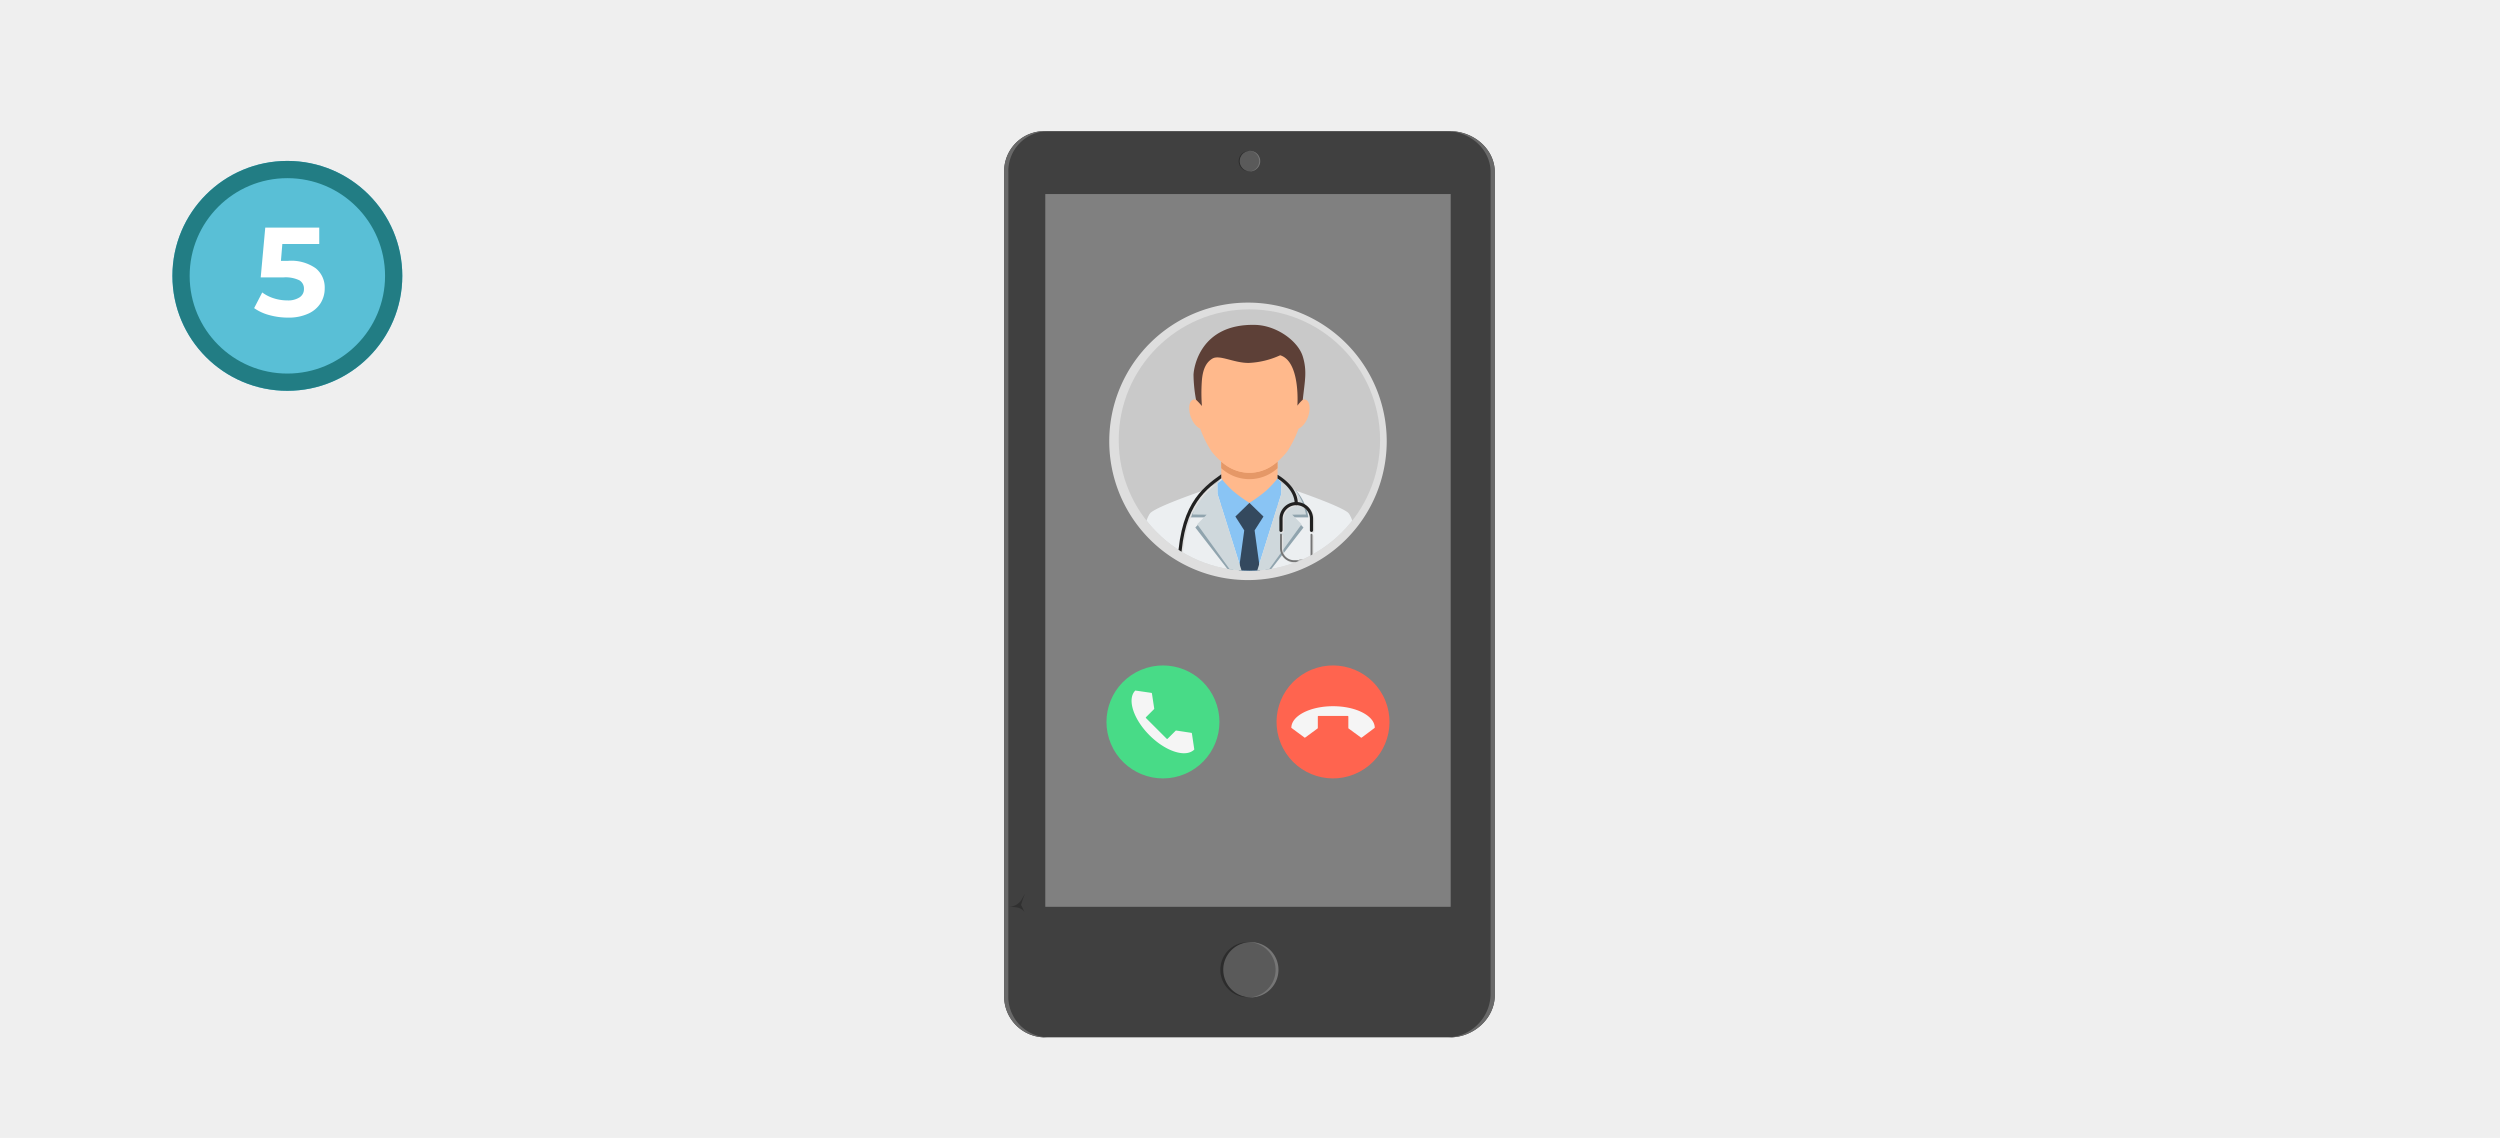 <svg xmlns="http://www.w3.org/2000/svg" xmlns:xlink="http://www.w3.org/1999/xlink" width="435" height="198" viewBox="0 0 435 198">
  <defs>
    <clipPath id="clip-path">
      <circle id="Elipse_675" data-name="Elipse 675" cx="22.738" cy="22.738" r="22.738" fill="#ff5442"/>
    </clipPath>
  </defs>
  <g id="Grupo_3563" data-name="Grupo 3563" transform="translate(-117 -2718)">
    <rect id="Rectángulo_992" data-name="Rectángulo 992" width="435" height="198" transform="translate(117 2718)" fill="#efefef"/>
    <g id="Grupo_3538" data-name="Grupo 3538" transform="translate(38.253 2656.807)">
      <path id="Trazado_3307" data-name="Trazado 3307" d="M534.123,440.414l.037,0-.036,0Z" transform="translate(-183.883 -233.506)" opacity="0.22"/>
      <path id="Trazado_3308" data-name="Trazado 3308" d="M535.365,440.4a1.236,1.236,0,0,0-.145-.019A1.236,1.236,0,0,1,535.365,440.4Z" transform="translate(-184.602 -233.484)" opacity="0.22"/>
      <path id="Trazado_3309" data-name="Trazado 3309" d="M534.679,440.374c-.047,0-.1,0-.145,0C534.584,440.374,534.632,440.373,534.679,440.374Z" transform="translate(-184.153 -233.482)" opacity="0.22"/>
      <path id="Trazado_3310" data-name="Trazado 3310" d="M411.271,369.913l-22.479-7.077a8.216,8.216,0,0,0-9.1,2.5,7.76,7.76,0,0,0-1.49,5.188c0,.01,0,.019,0,.029.011.151.027.3.046.451.007.053.014.107.022.161.016.106.034.211.054.316.013.067.024.134.038.2.02.094.043.186.066.279q.054.219.118.436c.018.061.035.122.055.182.031.1.065.193.1.289.019.055.039.109.06.163.037.1.075.2.116.293.019.047.04.093.06.139a9.875,9.875,0,0,0,.48.956c.03.053.06.107.092.159.049.083.1.164.152.246q.061.1.125.191c.049.073.1.146.148.217.064.091.131.18.2.269.04.053.08.107.122.16q.144.183.3.36c.032.037.065.073.1.11.09.1.181.2.275.3a10.526,10.526,0,0,0,4.492,2.791l26.137,8.076a8.939,8.939,0,0,0,5.853-.111C409.309,380.941,410.391,372.788,411.271,369.913Z" transform="translate(-81.714 -182.393)" opacity="0.3"/>
      <path id="Trazado_3311" data-name="Trazado 3311" d="M331.023,241.694h-70.39a7.148,7.148,0,0,1-7.169-7.339V91.177a7,7,0,0,1,7.169-7.163h70.39c4.139.008,7.827,3.118,7.819,7.163V234.354C338.832,238.4,335.161,241.7,331.023,241.694Z" transform="translate(0 0)" fill="#404040"/>
      <g id="Grupo_3508" data-name="Grupo 3508" transform="translate(253.464 84.014)">
        <path id="Trazado_3312" data-name="Trazado 3312" d="M254.194,234.356,254.2,91.178a6.943,6.943,0,0,1,7.046-7.163h-.613a7,7,0,0,0-7.169,7.163V234.354a7.148,7.148,0,0,0,7.169,7.339h.56A7.09,7.09,0,0,1,254.194,234.356Z" transform="translate(-253.464 -84.014)" fill="#696969"/>
        <path id="Trazado_3313" data-name="Trazado 3313" d="M477.237,84.014h-.548c4.048.032,7.645,3.132,7.637,7.161l-.005,143.178a7.638,7.638,0,0,1-7.684,7.339h.6c4.139.009,7.81-3.294,7.819-7.339V91.177C485.064,87.132,481.375,84.022,477.237,84.014Z" transform="translate(-399.678 -84.014)" fill="#696969"/>
      </g>
      <g id="Grupo_3511" data-name="Grupo 3511" transform="translate(291.101 87.448)">
        <g id="Grupo_3509" data-name="Grupo 3509" transform="translate(3.175 0)">
          <path id="Trazado_3314" data-name="Trazado 3314" d="M374.314,94.03a1.785,1.785,0,1,1-2.17,1.288A1.784,1.784,0,0,1,374.314,94.03Z" transform="translate(-371.997 -93.974)" fill="#5a5a5a"/>
          <path id="Trazado_3315" data-name="Trazado 3315" d="M377.792,94.03a1.787,1.787,0,0,0-.535-.053,1.785,1.785,0,0,1,.006,3.565,1.785,1.785,0,0,0,.529-3.512Z" transform="translate(-375.384 -93.974)" fill="#767676"/>
          <path id="Trazado_3316" data-name="Trazado 3316" d="M373.35,97.489a1.785,1.785,0,0,1,.347-3.512,1.785,1.785,0,1,0,.006,3.565A1.769,1.769,0,0,1,373.35,97.489Z" transform="translate(-371.825 -93.974)" fill="#2c2c2c"/>
        </g>
        <g id="Grupo_3510" data-name="Grupo 3510" transform="translate(0 137.675)">
          <path id="Trazado_3317" data-name="Trazado 3317" d="M369.319,493.4a4.806,4.806,0,1,1-5.845,3.469A4.806,4.806,0,0,1,369.319,493.4Z" transform="translate(-363.08 -493.246)" fill="#5a5a5a"/>
          <path id="Trazado_3318" data-name="Trazado 3318" d="M378.682,493.4a4.811,4.811,0,0,0-1.44-.144,4.807,4.807,0,0,1,.016,9.6,4.806,4.806,0,0,0,1.424-9.457Z" transform="translate(-372.199 -493.246)" fill="#767676"/>
          <path id="Trazado_3319" data-name="Trazado 3319" d="M366.724,502.711a4.807,4.807,0,0,1,.935-9.457,4.807,4.807,0,1,0,.016,9.6A4.825,4.825,0,0,1,366.724,502.711Z" transform="translate(-362.616 -493.247)" fill="#2c2c2c"/>
        </g>
      </g>
      <rect id="Rectángulo_990" data-name="Rectángulo 990" width="70.54" height="124.019" transform="translate(260.628 94.957)" fill="gray"/>
      <g id="Grupo_3514" data-name="Grupo 3514" transform="translate(268.224 173.52)">
        <g id="Grupo_3512" data-name="Grupo 3512" transform="translate(0 0.412)">
          <circle id="Elipse_671" data-name="Elipse 671" cx="9.827" cy="9.827" r="9.827" transform="translate(0 7.653) rotate(-22.918)" fill="#48db87"/>
          <path id="Trazado_3320" data-name="Trazado 3320" d="M328.694,376.558l-.416-2.8a.111.111,0,0,0-.093-.094l-2.636-.4a.11.11,0,0,0-.1.031l-1.4,1.4a.111.111,0,0,1-.157,0l-3.6-3.6a.111.111,0,0,1,0-.157l1.4-1.4a.11.11,0,0,0,.031-.1l-.4-2.636a.11.11,0,0,0-.093-.093c-.467-.068-2.8-.409-2.8-.405-1.466,1.466-.358,4.953,2.476,7.787s6.32,3.943,7.787,2.477l.008-.008Z" transform="translate(-310.365 -358.888)" fill="#f5f5f5"/>
        </g>
        <g id="Grupo_3513" data-name="Grupo 3513" transform="translate(29.18 0)">
          <circle id="Elipse_672" data-name="Elipse 672" cx="9.827" cy="9.827" r="9.827" transform="translate(0 9.224) rotate(-27.992)" fill="#ff644f"/>
          <path id="Trazado_3321" data-name="Trazado 3321" d="M398.4,377.962l2.273,1.685a.11.11,0,0,0,.132,0l2.15-1.578a.112.112,0,0,0,.045-.09V376a.111.111,0,0,1,.111-.111H408.2a.111.111,0,0,1,.111.111v1.984a.111.111,0,0,0,.045.09l2.15,1.578a.11.11,0,0,0,.132,0c.379-.282,2.269-1.691,2.269-1.7,0-2.074-3.249-3.755-7.257-3.755s-7.257,1.681-7.257,3.755v.012Z" transform="translate(-392.356 -363.643)" fill="#f5f5f5"/>
        </g>
      </g>
      <g id="Grupo_3517" data-name="Grupo 3517" transform="translate(271.757 113.847)">
        <path id="Trazado_3323" data-name="Trazado 3323" d="M330.656,218.814a24.14,24.14,0,1,1,24.14-24.14A24.167,24.167,0,0,1,330.656,218.814Zm0-46.375a22.235,22.235,0,1,0,22.235,22.235A22.26,22.26,0,0,0,330.656,172.439Z" transform="translate(-306.516 -170.534)" fill="#dedede"/>
        <g id="Grupo_3534" data-name="Grupo 3534" transform="translate(1.648 1.173)">
          <g id="Grupo_3533" data-name="Grupo 3533" transform="translate(0 0)">
            <circle id="Elipse_674" data-name="Elipse 674" cx="22.738" cy="22.738" r="22.738" fill="#c9c9c9"/>
            <g id="Grupo_3532" data-name="Grupo 3532" clip-path="url(#clip-path)">
              <g id="Grupo_3531" data-name="Grupo 3531" transform="translate(2.784 2.7)">
                <path id="Trazado_3328" data-name="Trazado 3328" d="M351.373,409.668c-1.808-1.418-10.947-4.435-10.947-4.435l-1.274-1.466a21.752,21.752,0,0,1-1.88,2.026A24.009,24.009,0,0,1,334.252,408h0a24,24,0,0,1-3.021-2.212,21.744,21.744,0,0,1-1.88-2.026l-1.274,1.466s-9.139,3.017-10.947,4.435c-.9.708-2.076,5.626-2.832,10.372H354.2C353.449,415.294,352.275,410.376,351.373,409.668Z" transform="translate(-314.298 -377.032)" fill="#eceff1"/>
                <rect id="Rectángulo_991" data-name="Rectángulo 991" width="9.803" height="8.454" transform="translate(15.053 23.292)" fill="#ffb98c"/>
                <path id="Trazado_3329" data-name="Trazado 3329" d="M378.952,391.065v1.157a7.24,7.24,0,0,0,9.8,0v-1.157a7.118,7.118,0,0,1-9.8,0Z" transform="translate(-363.899 -367.286)" fill="#e59867"/>
                <path id="Trazado_3330" data-name="Trazado 3330" d="M387.16,406.442l.029-1.891-.681-.784a21.762,21.762,0,0,1-1.88,2.026A23.981,23.981,0,0,1,381.607,408a23.986,23.986,0,0,1-3.021-2.212,21.755,21.755,0,0,1-1.88-2.026l-.681.784h0l.029,1.891,4.271,13.6h2.563Z" transform="translate(-361.653 -377.032)" fill="#89c4f4"/>
                <path id="Trazado_3331" data-name="Trazado 3331" d="M392.852,426.761l1.542-2.408s-2.43-2.369-2.445-2.376h0c-.015.007-2.445,2.376-2.445,2.376l1.542,2.408-.99,7.249h3.789Z" transform="translate(-371.992 -391.002)" fill="#34495e"/>
                <g id="Grupo_3522" data-name="Grupo 3522" transform="translate(9.71 27.519)">
                  <g id="Grupo_3521" data-name="Grupo 3521" transform="translate(0 1.308)" style="mix-blend-mode: multiply;isolation: isolate">
                    <path id="Trazado_3332" data-name="Trazado 3332" d="M362.836,426.935l-6-7.745,1.668-1.766c-.391,0-2.5,0-2.5,0a8.188,8.188,0,0,1,2.227-4.67l.437.317a8.7,8.7,0,0,0-1.713,3.416c1.048.014,1.851.02,1.851.02l1.049.009-2.113,2.149,6.059,8.271Z" transform="translate(-356.004 -412.754)" fill="#90a4ae"/>
                  </g>
                  <path id="Trazado_3333" data-name="Trazado 3333" d="M361.977,409.025l-.029-1.891-2.434,1.308a10.036,10.036,0,0,0-1.838,4.17c1.307.019,2.41.028,2.41.028l-1.64,1.668,6,8.315h1.8Z" transform="translate(-357.287 -407.134)" fill="#cfd8dc"/>
                </g>
                <g id="Grupo_3524" data-name="Grupo 3524" transform="translate(21.235 27.519)">
                  <g id="Grupo_3523" data-name="Grupo 3523" transform="translate(1.163 1.211)" style="mix-blend-mode: multiply;isolation: isolate">
                    <path id="Trazado_3334" data-name="Trazado 3334" d="M411.466,426.613l6-7.745L415.8,417.1c.391,0,2.5,0,2.5,0a8.777,8.777,0,0,0-2.212-4.768l-.453.414a8.707,8.707,0,0,1,1.713,3.416c-1.048.014-1.851.02-1.851.02l-1.049.009,2.113,2.149-6.06,8.271Z" transform="translate(-410.499 -412.335)" fill="#90a4ae"/>
                  </g>
                  <path id="Trazado_3335" data-name="Trazado 3335" d="M413.308,414.308l-1.641-1.668s1.1-.009,2.41-.028a11.122,11.122,0,0,0-1.854-4.3l-2.419-1.18-.029,1.891-4.271,13.6h1.8Z" transform="translate(-405.505 -407.134)" fill="#cfd8dc"/>
                </g>
                <g id="Grupo_3530" data-name="Grupo 3530" transform="translate(7.431 26.007)">
                  <g id="Grupo_3525" data-name="Grupo 3525" transform="translate(0.226 0.728)" style="mix-blend-mode: multiply;isolation: isolate">
                    <path id="Trazado_3336" data-name="Trazado 3336" d="M426.569,411.859a4.777,4.777,0,0,0-.979-2.521l-1.339-.654a4.9,4.9,0,0,1,1.763,3.176,2.935,2.935,0,0,0-2.643,2.917v2a.278.278,0,1,0,.556,0v-2a2.376,2.376,0,1,1,4.751,0v2a.278.278,0,1,0,.556,0v-2A2.935,2.935,0,0,0,426.569,411.859Z" transform="translate(-405.632 -407.539)" fill="#e0e0e0"/>
                    <path id="Trazado_3337" data-name="Trazado 3337" d="M433.412,446.021a.167.167,0,0,0-.167.167v3.484a2.119,2.119,0,0,1-2.117,2.117h-.74a.155.155,0,0,0-.038.008.366.366,0,0,0-.329-.207h-.477a.366.366,0,0,0,0,.733h.477a.366.366,0,0,0,.329-.207.149.149,0,0,0,.038.008h.74a2.453,2.453,0,0,0,2.451-2.451v-3.484A.167.167,0,0,0,433.412,446.021Z" transform="translate(-410.089 -436.183)" fill="#e0e0e0"/>
                    <path id="Trazado_3338" data-name="Trazado 3338" d="M427.039,450.957a.156.156,0,0,0,.038-.008.365.365,0,0,0,.329.207h.477a.366.366,0,1,0,0-.733h-.477a.366.366,0,0,0-.329.207.165.165,0,0,0-.038-.008h-.74a2.119,2.119,0,0,1-2.117-2.117v-2.318a.167.167,0,1,0-.334,0v2.318a2.454,2.454,0,0,0,2.451,2.451Z" transform="translate(-405.999 -436.183)" fill="#e0e0e0"/>
                    <path id="Trazado_3339" data-name="Trazado 3339" d="M353.9,404.551l-2.074,1.115c-2.438,2.415-4.575,6.266-4.64,14.374h.557c.088-10.67,3.833-13.761,7.014-16.061-.111-.132-.175-.212-.175-.212Z" transform="translate(-347.184 -403.767)" fill="#e0e0e0"/>
                  </g>
                  <g id="Grupo_3529" data-name="Grupo 3529">
                    <g id="Grupo_3526" data-name="Grupo 3526" transform="translate(17.741 4.812)">
                      <path id="Trazado_3340" data-name="Trazado 3340" d="M428,426.519a.278.278,0,0,1-.278-.278v-2a2.376,2.376,0,0,0-4.752,0v2a.278.278,0,0,1-.556,0v-2a2.932,2.932,0,1,1,5.864,0v2A.278.278,0,0,1,428,426.519Z" transform="translate(-422.414 -421.307)" fill="#212121"/>
                    </g>
                    <g id="Grupo_3527" data-name="Grupo 3527" transform="translate(20.136 10.344)">
                      <path id="Trazado_3341" data-name="Trazado 3341" d="M433.609,451.167h-.74a.167.167,0,0,1,0-.334h.74a2.12,2.12,0,0,0,2.117-2.117v-3.484a.167.167,0,0,1,.334,0v3.484A2.454,2.454,0,0,1,433.609,451.167Z" transform="translate(-432.702 -445.066)" fill="#757575"/>
                    </g>
                    <g id="Grupo_3528" data-name="Grupo 3528" transform="translate(17.852 10.344)">
                      <path id="Trazado_3342" data-name="Trazado 3342" d="M426.083,450h-.74a2.454,2.454,0,0,1-2.451-2.451v-2.318a.167.167,0,0,1,.334,0v2.318a2.12,2.12,0,0,0,2.117,2.117h.74a.167.167,0,1,1,0,.334Z" transform="translate(-422.892 -445.066)" fill="#757575"/>
                    </g>
                    <path id="Trazado_3343" data-name="Trazado 3343" d="M429.067,468.981h-.476a.366.366,0,0,0,0,.733h.476a.366.366,0,1,0,0-.733Z" transform="translate(-409.13 -453.069)" fill="#bdbdbd"/>
                    <path id="Trazado_3344" data-name="Trazado 3344" d="M437.439,463.974h-.477a.366.366,0,1,0,0,.733h.477a.366.366,0,1,0,0-.733Z" transform="translate(-415.553 -449.228)" fill="#bdbdbd"/>
                    <path id="Trazado_3345" data-name="Trazado 3345" d="M421.056,400.935v.658c1.918,1.258,2.97,2.8,2.97,4.363a.278.278,0,1,0,.556,0C424.582,404.112,423.33,402.33,421.056,400.935Z" transform="translate(-403.631 -400.866)" fill="#212121"/>
                    <path id="Trazado_3346" data-name="Trazado 3346" d="M353.836,401.322v-.683l-.008,0c-3.377,2.426-7.576,5.444-7.614,17h.557C346.808,406.734,350.622,403.642,353.836,401.322Z" transform="translate(-346.214 -400.639)" fill="#212121"/>
                  </g>
                </g>
                <path id="Trazado_3347" data-name="Trazado 3347" d="M374.766,305.148c-.01-3.435-.5-6.543-2.159-8.8a9.436,9.436,0,0,0-14.259,0c-1.663,2.256-2.149,5.364-2.159,8.8-1.842-.48-1.5,3.922.74,5.055a18.379,18.379,0,0,0,1.98,3.967c1.763,2.218,4,3.691,6.569,3.691s4.806-1.473,6.569-3.691a18.378,18.378,0,0,0,1.98-3.967C376.268,309.069,376.608,304.667,374.766,305.148Z" transform="translate(-345.524 -292.126)" fill="#ffb98c"/>
                <path id="Trazado_3348" data-name="Trazado 3348" d="M377.236,294.441c-.824-2.691-4.547-5.406-8.267-5.5-9.69-.241-10.722,7.612-10.747,8.7a25.363,25.363,0,0,0,.436,4.314c.321.33.4.378,1.027,1.1a29.547,29.547,0,0,1-.026-4.177c.139-2.311.822-3.454,1.838-4.067,1.245-.751,3.732.775,6.353.748a14.618,14.618,0,0,0,5.448-1.332c2.922.877,3.137,6.3,3,8.767a6.942,6.942,0,0,1,.935-1.036C377.58,298.735,378.021,297,377.236,294.441Z" transform="translate(-347.992 -288.937)" fill="#5d4037"/>
              </g>
            </g>
          </g>
        </g>
      </g>
      <path id="Trazado_3324" data-name="Trazado 3324" d="M258.642,472.137c-.247-.554-.459-.987-.624-1.283a14.507,14.507,0,0,1,.682-1.92h0c-.259.322-.621,1.137-.86,1.36a2.763,2.763,0,0,1-1.92.886C256.82,471.222,258.041,471.148,258.642,472.137Z" transform="translate(-1.609 -252.194)" opacity="0.25"/>
      <path id="Trazado_3325" data-name="Trazado 3325" d="M255.858,475.445h0Z" transform="translate(-1.548 -256.459)" opacity="0.25"/>
      <path id="Trazado_3326" data-name="Trazado 3326" d="M264.445,479.673c.006.019.013.035.019.055l0,0Z" transform="translate(-7.195 -259.23)" opacity="0.25"/>
      <path id="Trazado_3327" data-name="Trazado 3327" d="M255.786,475.443h0Z" transform="translate(-1.508 -256.457)" opacity="0.25"/>
    </g>
    <g id="Grupo_3223" data-name="Grupo 3223" transform="translate(-285 419)">
      <g id="Elipse_568" data-name="Elipse 568" transform="translate(432 2327)" fill="#59bfd6" stroke="#227d84" stroke-width="3">
        <circle cx="20" cy="20" r="20" stroke="none"/>
        <circle cx="20" cy="20" r="18.5" fill="none"/>
      </g>
      <path id="Trazado_3105" data-name="Trazado 3105" d="M6.138-9.614a7.4,7.4,0,0,1,4.807,1.3A4.3,4.3,0,0,1,12.5-4.84a4.829,4.829,0,0,1-.7,2.563A4.917,4.917,0,0,1,9.647-.429,8.162,8.162,0,0,1,6.094.264a12.112,12.112,0,0,1-3.2-.429A8.245,8.245,0,0,1,.22-1.386L1.628-4.114A6.739,6.739,0,0,0,3.652-3.091a7.737,7.737,0,0,0,2.354.363,3.688,3.688,0,0,0,2.112-.528,1.688,1.688,0,0,0,.77-1.474,1.656,1.656,0,0,0-.8-1.5A5.541,5.541,0,0,0,5.3-6.732H1.364L2.156-15.4H11.55v2.86H5.126L4.884-9.614Z" transform="translate(446 2354)" fill="#fff"/>
    </g>
  </g>
</svg>
